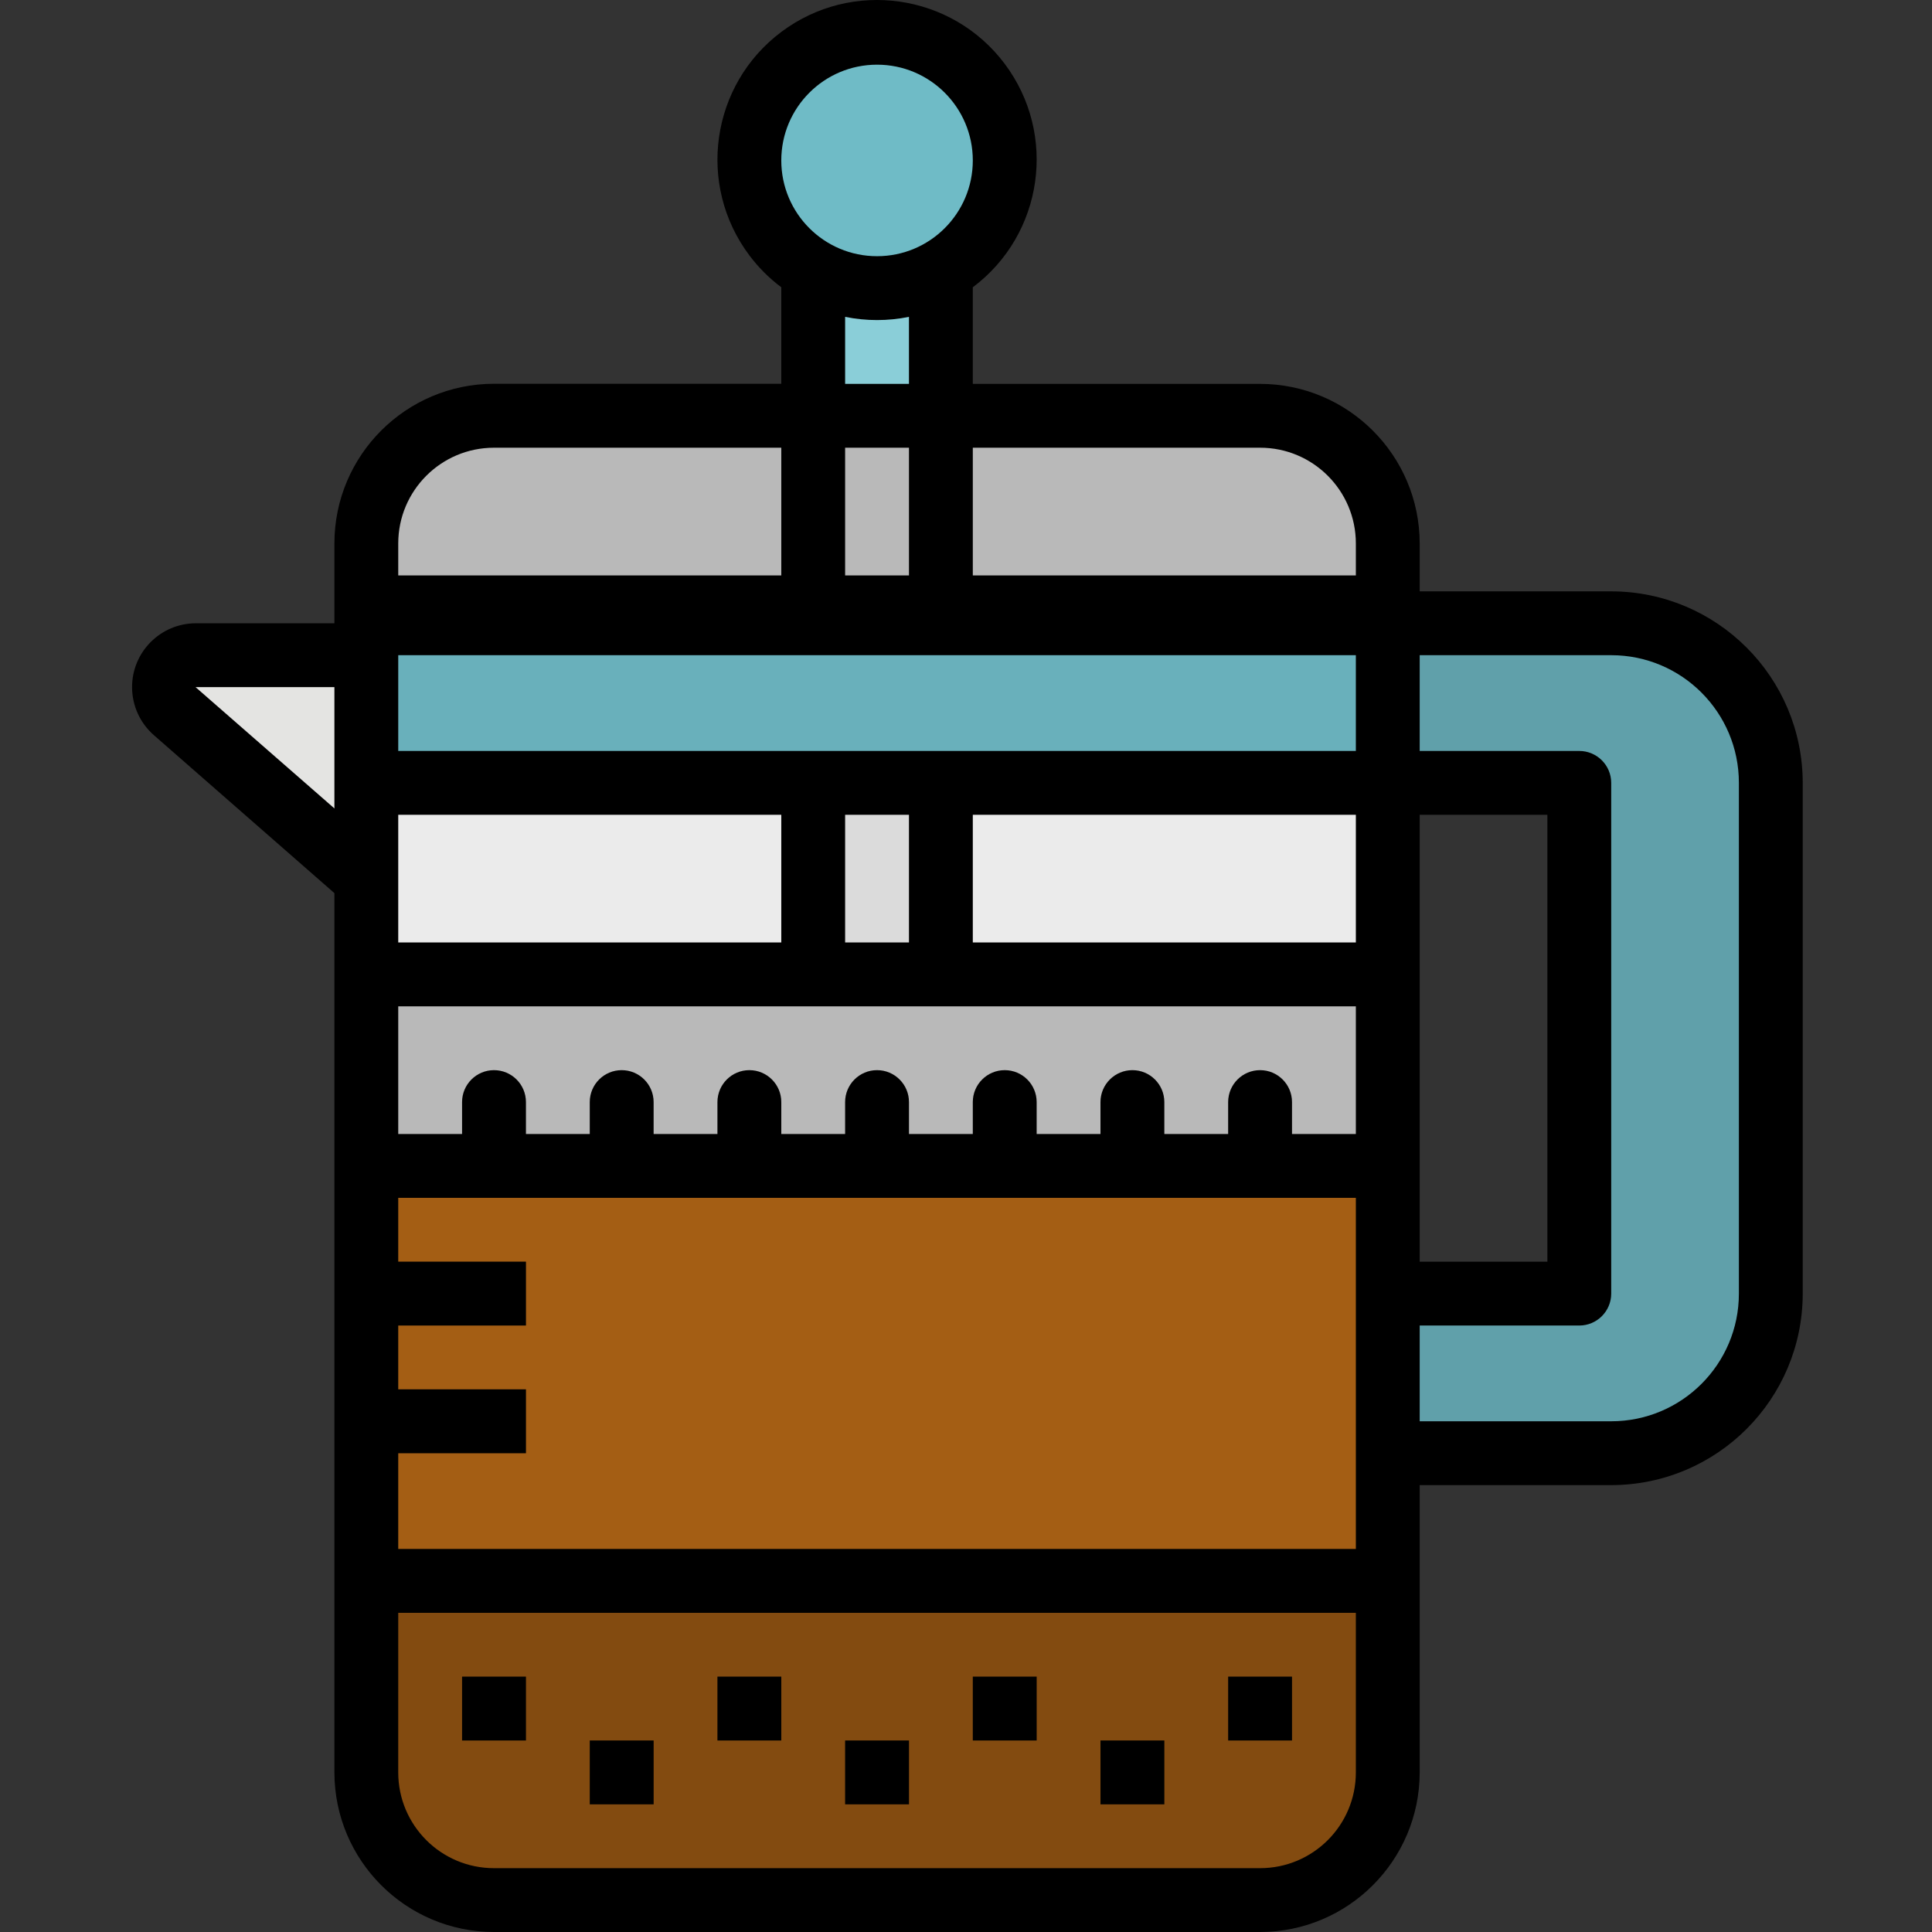 <svg height="512pt" viewBox="-35 0 512 512" width="512pt" xmlns="http://www.w3.org/2000/svg"><rect x="-35" y="0" width="512" height="512" fill="#333333" stroke="none"/><path d="m11.328 188.465c-3.52-3.074-3.879-8.418-.805-11.938 1.613-1.844 3.945-2.898 6.395-2.895h62.082l-8.461 59.215h-8.457zm0 0" fill="#e4e4e2"/><path d="m95.918 110.191h203.02c18.688 0 33.836 15.148 33.836 33.836v325.676c0 18.688-15.148 33.836-33.836 33.836h-203.02c-18.688 0-33.836-15.148-33.836-33.836v-325.676c0-18.688 15.148-33.836 33.836-33.836zm0 0" fill="#ebebeb"/><path d="m383.527 165.176h-59.211v42.297h59.211v135.344h-59.211v42.297h67.672c23.359 0 42.297-18.938 42.297-42.297v-135.344c0-23.359-18.938-42.297-42.297-42.297zm0 0" fill="#60a0aa"/><path d="m62.082 258.227h270.691v211.477c0 18.688-15.148 33.836-33.836 33.836h-203.02c-18.688 0-33.836-15.148-33.836-33.836zm0 0" fill="#a45e14"/><path d="m180.508 67.895h33.84v190.332h-33.84zm0 0" fill="#8aced8"/><path d="m95.918 110.191h203.02c18.688 0 33.836 15.148 33.836 33.836v16.918h-270.691v-16.918c0-18.688 15.148-33.836 33.836-33.836zm0 0" fill="#b9b9b9"/><path d="m62.082 418.949h270.691v50.754c0 18.688-15.148 33.836-33.836 33.836h-203.02c-18.688 0-33.836-15.148-33.836-33.836zm0 0" fill="#834b10"/><path d="m231.266 42.52c0 18.688-15.152 33.836-33.84 33.836s-33.836-15.148-33.836-33.836 15.148-33.84 33.836-33.84 33.84 15.152 33.84 33.84zm0 0" fill="#6fbbc6"/><g fill="#70400e"><path d="m87.457 444.328h16.922v16.918h-16.922zm0 0"/><path d="m121.297 461.246h16.918v16.918h-16.918zm0 0"/><path d="m155.133 444.328h16.918v16.918h-16.918zm0 0"/><path d="m222.805 444.328h16.918v16.918h-16.918zm0 0"/><path d="m256.641 461.246h16.918v16.918h-16.918zm0 0"/><path d="m290.477 444.328h16.918v16.918h-16.918zm0 0"/><path d="m188.969 461.246h16.918v16.918h-16.918zm0 0"/></g><path d="m62.082 334.359h42.297v16.918h-42.297zm0 0" fill="#834b10"/><path d="m62.082 368.195h42.297v16.918h-42.297zm0 0" fill="#834b10"/><path d="m180.508 190.555h33.84v76.129h-33.84zm0 0" fill="#dbdbdb"/><path d="m62.082 156.715h270.691v50.758h-270.691zm0 0" fill="#69b0bb"/><path d="m62.082 258.227h270.691v50.754h-270.691zm0 0" fill="#b9b9b9"/><path d="m95.918 283.602c-4.672 0-8.461 3.789-8.461 8.461v16.918h16.922v-16.918c0-4.672-3.789-8.461-8.461-8.461zm0 0" fill="#a8a8a8"/><path d="m129.754 283.602c-4.672 0-8.457 3.789-8.457 8.461v16.918h16.918v-16.918c0-4.672-3.789-8.461-8.461-8.461zm0 0" fill="#a8a8a8"/><path d="m163.59 283.602c-4.672 0-8.457 3.789-8.457 8.461v16.918h16.918v-16.918c0-4.672-3.789-8.461-8.461-8.461zm0 0" fill="#a8a8a8"/><path d="m197.426 283.602c-4.672 0-8.457 3.789-8.457 8.461v16.918h16.918v-16.918c0-4.672-3.789-8.461-8.461-8.461zm0 0" fill="#a8a8a8"/><path d="m231.266 283.602c-4.672 0-8.461 3.789-8.461 8.461v16.918h16.918v-16.918c0-4.672-3.785-8.461-8.457-8.461zm0 0" fill="#a8a8a8"/><path d="m265.102 283.602c-4.672 0-8.461 3.789-8.461 8.461v16.918h16.918v-16.918c0-4.672-3.785-8.461-8.457-8.461zm0 0" fill="#a8a8a8"/><path d="m298.938 283.602c-4.672 0-8.461 3.789-8.461 8.461v16.918h16.918v-16.918c0-4.672-3.785-8.461-8.457-8.461zm0 0" fill="#a8a8a8"/><path d="m87.457 444.328h16.922v16.918h-16.922zm0 0"/><path d="m121.297 461.246h16.918v16.918h-16.918zm0 0"/><path d="m155.133 444.328h16.918v16.918h-16.918zm0 0"/><path d="m222.805 444.328h16.918v16.918h-16.918zm0 0"/><path d="m256.641 461.246h16.918v16.918h-16.918zm0 0"/><path d="m290.477 444.328h16.918v16.918h-16.918zm0 0"/><path d="m188.969 461.246h16.918v16.918h-16.918zm0 0"/><path d="m53.621 236.688v233.016c.027 23.348 18.949 42.27 42.297 42.297h203.02c23.348-.027 42.266-18.949 42.297-42.297v-76.133h50.754c28.02-.027 50.727-22.734 50.754-50.754v-135.344c-.027-28.02-22.734-50.727-50.754-50.758h-50.754v-12.688c-.031-23.348-18.949-42.266-42.297-42.297h-76.133v-25.598c18.688-14.012 22.477-40.523 8.461-59.211s-40.527-22.477-59.215-8.461c-18.688 14.016-22.477 40.527-8.461 59.215 2.406 3.207 5.254 6.055 8.461 8.457v.188 25.379h-76.133c-23.348.027-42.27 18.945-42.297 42.293v21.184h-36.703c-9.344 0-16.918 7.574-16.918 16.918 0 4.883 2.109 9.527 5.785 12.738zm287.613-20.758h33.836v118.43h-33.836zm0 135.348h42.293c4.672 0 8.461-3.789 8.461-8.461v-135.344c0-4.672-3.789-8.461-8.461-8.461h-42.293v-25.379h50.754c18.688 0 33.836 15.152 33.836 33.84v135.344c0 18.688-15.148 33.836-33.836 33.836h-50.754zm-16.918-101.512h-101.512v-33.836h101.512zm-25.379-131.117c14.016 0 25.379 11.363 25.379 25.379v8.461h-101.512v-33.84zm-126.887-76.129c0-14.016 11.359-25.379 25.375-25.379s25.379 11.363 25.379 25.379-11.363 25.375-25.379 25.375-25.375-11.359-25.375-25.375zm16.918 59.211v-17.762c5.582 1.137 11.336 1.137 16.918 0v17.762zm16.918 16.918v33.84h-16.918v-33.84zm-135.348 25.379c0-14.016 11.363-25.379 25.379-25.379h76.133v33.84h-101.512zm0 29.605h253.777v25.379h-253.777zm135.348 42.297v33.836h-16.918v-33.836zm-135.348 0h101.512v33.836h-101.512zm0 50.754h253.777v33.84h-16.922v-8.461c0-4.672-3.785-8.461-8.457-8.461s-8.461 3.789-8.461 8.461v8.461h-16.918v-8.461c0-4.672-3.785-8.461-8.457-8.461-4.672 0-8.461 3.789-8.461 8.461v8.461h-16.918v-8.461c0-4.672-3.785-8.461-8.457-8.461s-8.461 3.789-8.461 8.461v8.461h-16.918v-8.461c0-4.672-3.789-8.461-8.461-8.461s-8.457 3.789-8.457 8.461v8.461h-16.918v-8.461c0-4.672-3.789-8.461-8.461-8.461s-8.457 3.789-8.457 8.461v8.461h-16.918v-8.461c0-4.672-3.789-8.461-8.461-8.461s-8.457 3.789-8.457 8.461v8.461h-16.918v-8.461c0-4.672-3.789-8.461-8.461-8.461s-8.461 3.789-8.461 8.461v8.461h-16.918zm0 118.43h33.84v-16.918h-33.84v-16.918h33.84v-16.918h-33.84v-16.918h253.777v93.051h-253.777zm0 42.297h253.777v42.293c0 14.016-11.363 25.379-25.379 25.379h-203.02c-14.016 0-25.379-11.363-25.379-25.379zm-53.621-245.316h36.703v32.145l-36.797-32.145zm0 0"/></svg>